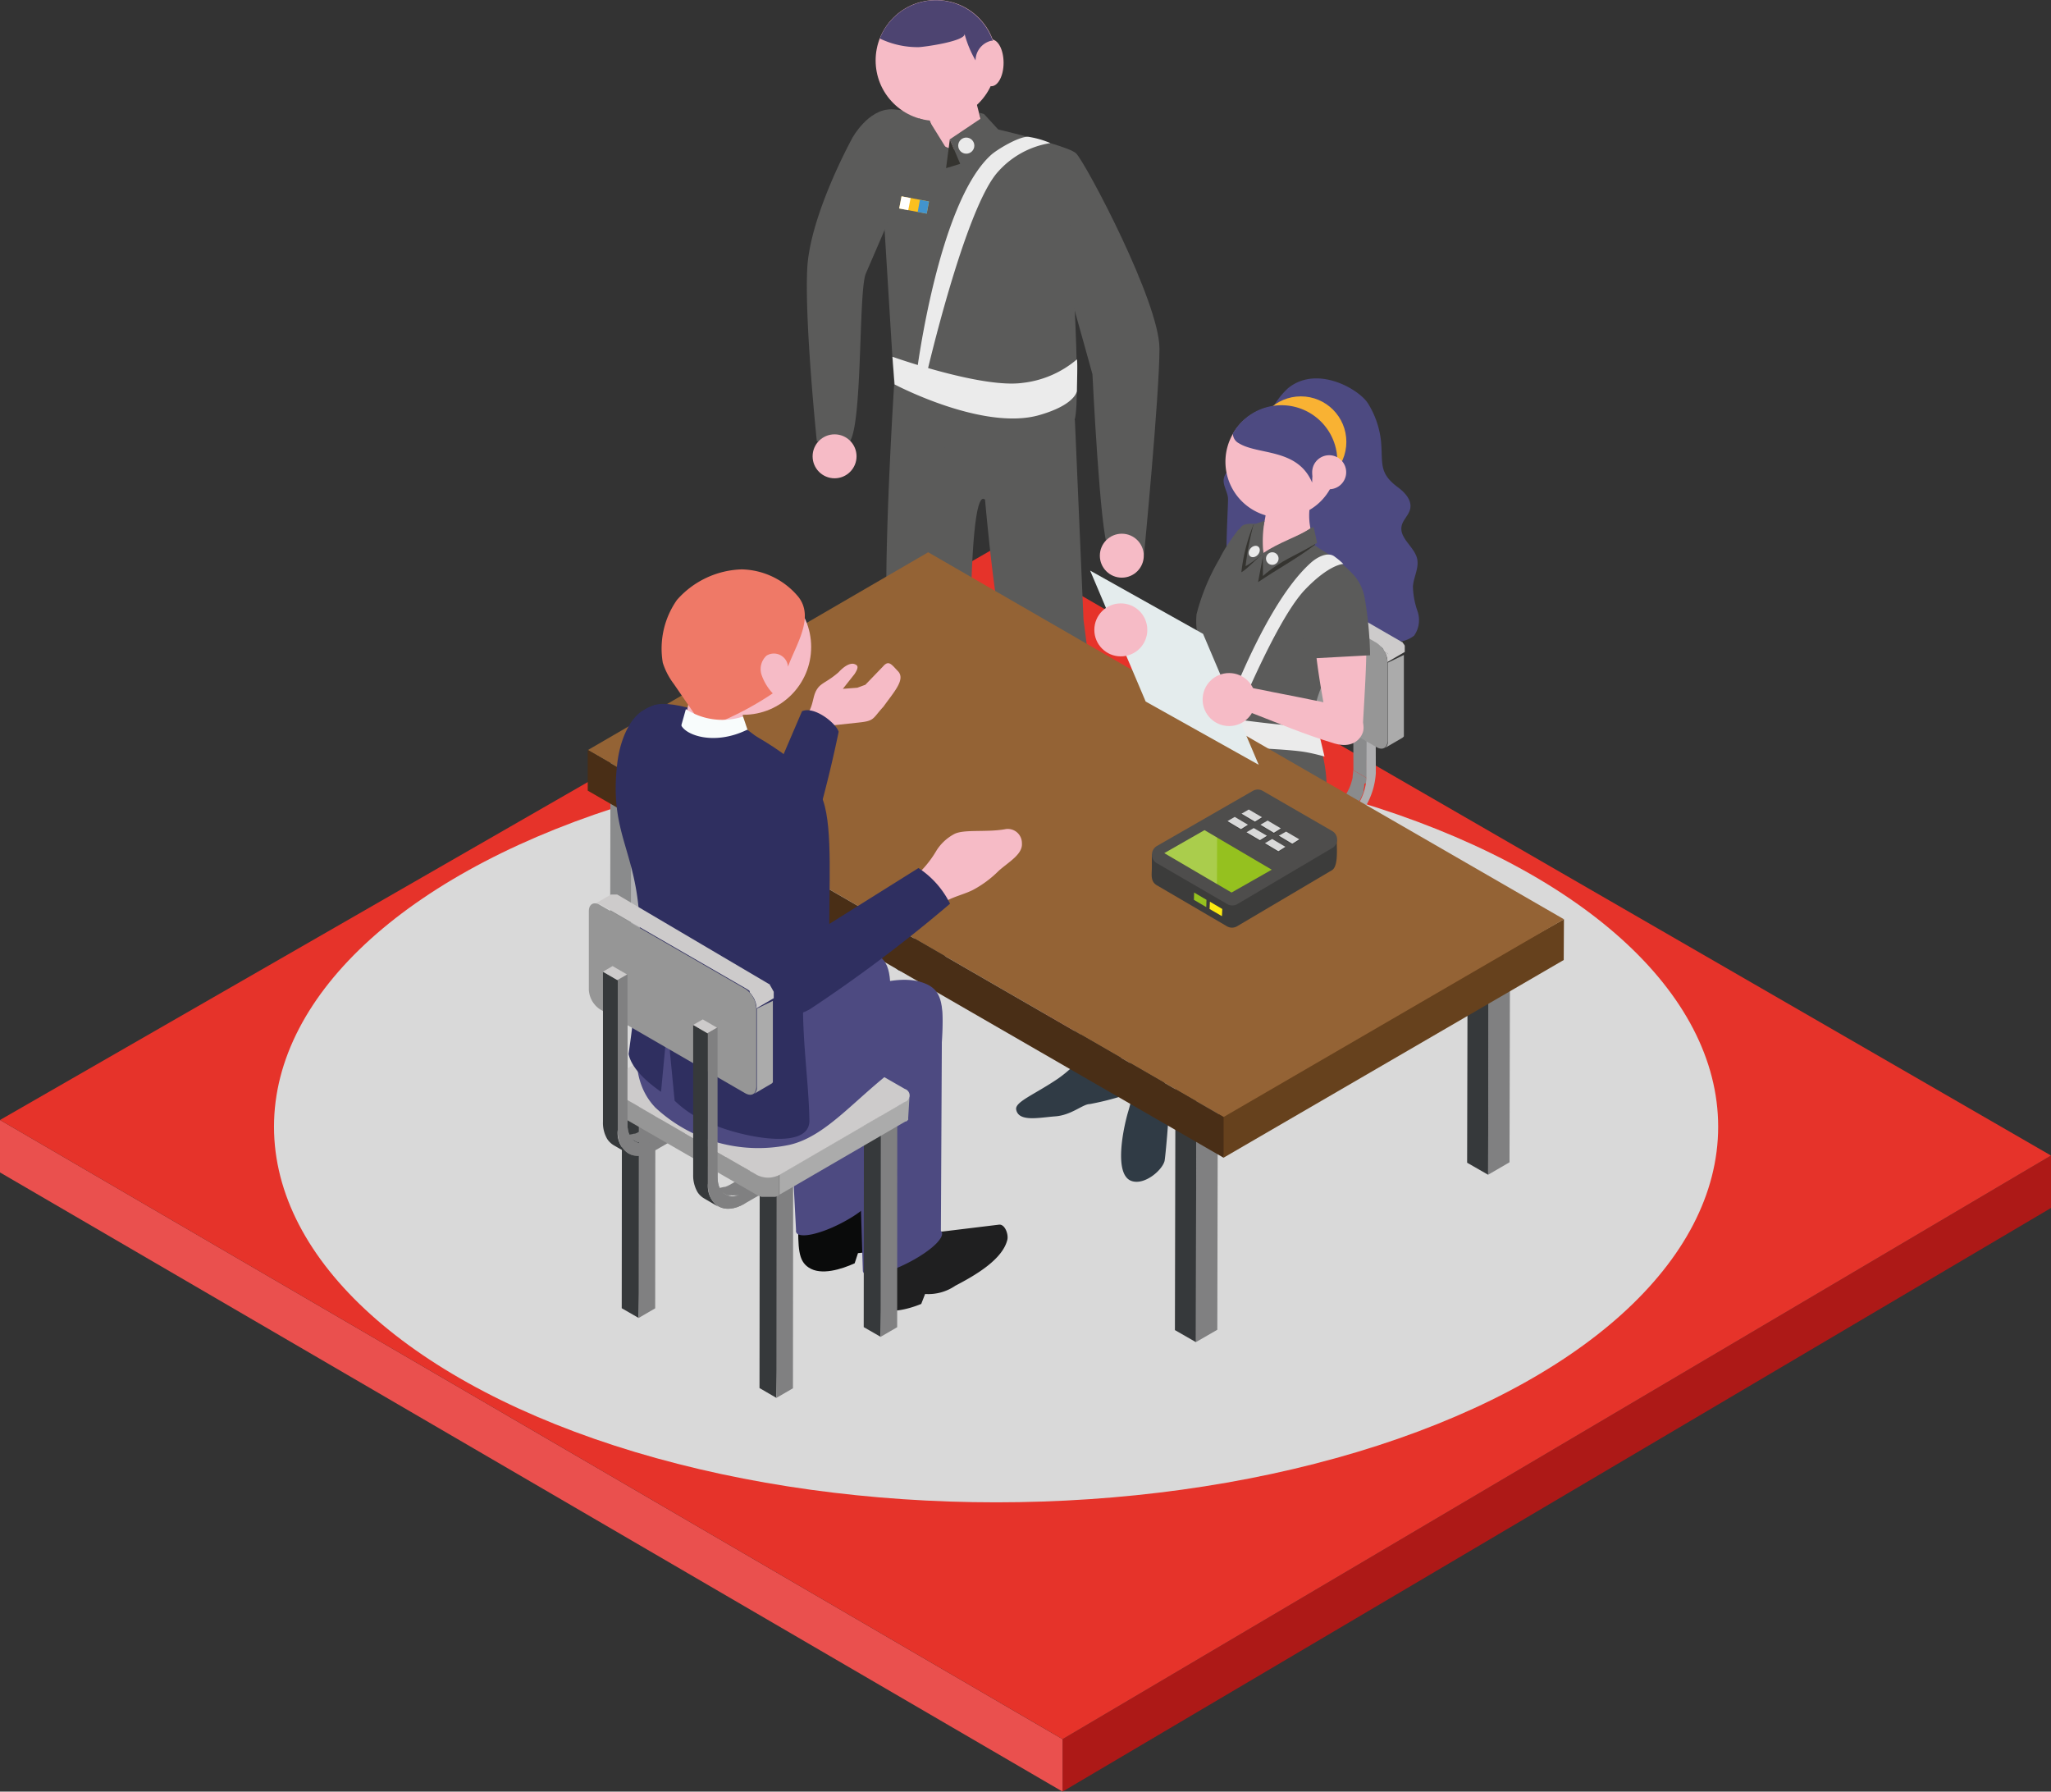<svg xmlns="http://www.w3.org/2000/svg" viewBox="0 0 185.79 162.27"><rect x="0" y="0" width="185.79" height="162.27" fill="#333333" stroke="none"/><defs><style>.cls-1{isolation:isolate;}.cls-2{fill:#ad1917;}.cls-3{fill:#ea504e;}.cls-4{fill:#e6332a;}.cls-48,.cls-5{fill:#d9d9d9;}.cls-5{mix-blend-mode:multiply;}.cls-16,.cls-6{fill:#5b5b5a;}.cls-27,.cls-7{fill:#f6bbc6;}.cls-8{fill:#303b45;}.cls-9{fill:#4d4471;}.cls-10,.cls-30{fill:#353430;}.cls-11{fill:#eaeaea;}.cls-12,.cls-13,.cls-14{fill:none;stroke-miterlimit:10;stroke-width:1.12px;}.cls-12{stroke:#fbc01f;}.cls-13{stroke:#4294ce;}.cls-14{stroke:#fff;}.cls-15{fill:#ebebeb;}.cls-16,.cls-18,.cls-19,.cls-20,.cls-21,.cls-22,.cls-23,.cls-24,.cls-25,.cls-26,.cls-27,.cls-28,.cls-30,.cls-31,.cls-32,.cls-33,.cls-34,.cls-35,.cls-36,.cls-37,.cls-38,.cls-39,.cls-41,.cls-42{fill-rule:evenodd;}.cls-17,.cls-36{fill:#4d4a81;}.cls-18{fill:#6a6766;}.cls-19{fill:#353230;}.cls-20{fill:#8a8b8c;}.cls-21{fill:#afafb1;}.cls-22{fill:#377d84;}.cls-23{fill:#48abb4;}.cls-24{fill:#ababab;}.cls-25{fill:#969696;}.cls-26{fill:#cdcbcb;}.cls-28{fill:#1f3446;}.cls-29{fill:#f9b233;}.cls-31{fill:#808081;}.cls-32{fill:#36393b;}.cls-33{fill:#66411d;}.cls-34{fill:#946335;}.cls-35{fill:#492e16;}.cls-37{fill:#0a0b0b;}.cls-38{fill:#1f1f20;}.cls-39{fill:#2f2f60;}.cls-40{fill:#ef7967;}.cls-41{fill:#f8fcfc;}.cls-42{fill:#e4eced;}.cls-43{fill:#3c3c3b;}.cls-44{fill:#4e4d4c;}.cls-45{fill:#95c11f;}.cls-46{opacity:0.2;}.cls-47{fill:#fff;}.cls-49{fill:#fcea10;}</style></defs><title>G11_12</title><g class="cls-1"><g id="Livello_1" data-name="Livello 1"><polygon class="cls-2" points="185.79 104.66 185.79 109.41 96.25 162.27 96.25 157.52 185.79 104.66"/><polygon class="cls-3" points="96.25 157.52 96.25 162.27 0 106.19 0 101.44 96.25 157.52"/><polygon class="cls-4" points="96.1 157.43 0 101.44 90.31 49.53 185.79 104.66 96.25 157.52 96.1 157.43"/><ellipse class="cls-5" cx="90.23" cy="102.05" rx="65.41" ry="34.02"/></g><g id="Livello_3" data-name="Livello 3"><path class="cls-6" d="M87.2,38.92s-.79,12.19-.7,19.78c.1,7,4.41,20.75,4.41,20.75l1,.12-.08,5a2.75,2.75,0,0,0,2.33,1.16c.53,0,1.25-5.7,1.25-5.7l.87,0L94.13,61s0-12.07,1.18-11.84c.26.06-.59.15.37,0,3.31-.63,8-3.53,7.86-7-.24-4.44-3.74-4.67-3.74-4.67s-6.06-.47-6.76-.23S87.2,38.92,87.2,38.92Z" transform="translate(-6.21 -3.98)"/><path class="cls-6" d="M95,43.82s1.19,17.4,2.82,20.43c1.1,2,3.86,15.83,3.86,15.83h.81l.37,2.46s3.69,1.87,3,0a19.13,19.13,0,0,1-.16-3l1.11-.66-2.45-18.77-.78-18.06-5.14-6.3Z" transform="translate(-6.21 -3.98)"/><path class="cls-6" d="M83.44,16.44s1.4-2.56,3.5-2.56,15.83,3,16.76,4,7.54,13.47,7.54,17.67-1.4,18.67-1.4,18.67-2.57.46-3.27-.7-1.4-15.64-1.4-15.64S101.44,24.33,101.44,25,83.44,16.44,83.44,16.44Z" transform="translate(-6.21 -3.98)"/><path class="cls-6" d="M87.44,16.4l13.69,3.8,1.94,3.43s1.17,16.33.47,18.43-8.4,3-11.2,2.57S87.2,38.8,87.2,38.8L85.77,15.51Z" transform="translate(-6.21 -3.98)"/><path class="cls-6" d="M83.44,16.44s-3.88,7-4.11,11.93.87,15.56.87,15.56a3,3,0,0,0,2.8.23c1.4-.7.94-13.76,1.64-15.4l5.13-11.9S88.1,13.64,83.44,16.44Z" transform="translate(-6.21 -3.98)"/><circle class="cls-7" cx="91" cy="9.45" r="5.47" transform="translate(13.76 63.14) rotate(-45)"/><path class="cls-7" d="M89.19,11.13l1.87,5.63h0a3.5,3.5,0,0,0,3.92.41l.59-.32L94,10.73Z" transform="translate(-6.21 -3.98)"/><path class="cls-8" d="M93.71,80c-.71-.11-.94-.22-1.75-.37-.08,2.85-.08,5-.08,5,.19,1.91.79,1.74,2.37,1.25.51-.16.72-2.52,1.21-5.79A11.24,11.24,0,0,1,93.71,80Z" transform="translate(-6.21 -3.98)"/><path class="cls-8" d="M95.4,88.33c.08-1-.69-2-.61-3a.89.89,0,0,0-.05-.46,1.08,1.08,0,0,1-.75.25A8.08,8.08,0,0,1,91.85,85c0,1.09-1.67,2.79-2.41,3.58a10.45,10.45,0,0,0-2,2.52.66.66,0,0,0-.06.56.67.67,0,0,0,.64.27A6.4,6.4,0,0,0,91,91.06,47.58,47.58,0,0,0,95.4,88.33Z" transform="translate(-6.21 -3.98)"/><path class="cls-7" d="M97.12,9.67c0,1.17-.5,2.12-1.11,2.12s-1.12-.95-1.12-2.12.5-2.12,1.12-2.12S97.12,8.5,97.12,9.67Z" transform="translate(-6.21 -3.98)"/><path class="cls-9" d="M91,4a5.48,5.48,0,0,0-5.09,3.47,7.91,7.91,0,0,0,3.5.78c.43,0,4.34-.54,4.17-1.22a9.73,9.73,0,0,0,1,2.42A1.85,1.85,0,0,1,96,7.67l.14,0A5.47,5.47,0,0,0,91,4Z" transform="translate(-6.21 -3.98)"/><circle class="cls-7" cx="101.62" cy="50.33" r="1.99"/><circle class="cls-7" cx="75.6" cy="41.33" r="1.99"/><polygon class="cls-6" points="86.04 12.62 86.85 14.58 89.5 14.95 90.92 12.27 89.14 10.33 88.74 10.22 88.84 10.74 86.04 12.62"/><polygon class="cls-10" points="85.7 15.23 86.98 14.84 86.04 12.62 85.7 15.23"/><polygon class="cls-6" points="85.89 13.71 83.24 13.39 83.24 10.72 84.26 11.08 85.89 13.71"/><circle class="cls-11" cx="87.53" cy="13.19" r="0.73"/><line class="cls-12" x1="84.05" y1="18.8" x2="81.56" y2="18.33"/><line class="cls-13" x1="84.05" y1="18.8" x2="83.23" y2="18.65"/><line class="cls-14" x1="82.38" y1="18.49" x2="81.56" y2="18.33"/><path class="cls-15" d="M87.05,36.29l.2,2.51s8.06,4.27,13.16,2.76c3-.87,3.35-2,3.35-2.19,0-.53.08-2.57,0-2.84a9.16,9.16,0,0,1-4.93,2.13C95.11,39.17,87.05,36.29,87.05,36.29Z" transform="translate(-6.21 -3.98)"/><path class="cls-15" d="M90.12,38l-.87-.25S91.2,22.31,96,18c.57-.51,2.74-1.81,3.48-1.61a8.27,8.27,0,0,1,1.88.55,8,8,0,0,0-4.72,2.57C93.63,22.76,90.12,38,90.12,38Z" transform="translate(-6.21 -3.98)"/><path class="cls-8" d="M104.32,79.7c-.56,0-1.25.54-1.89.51.47,2.81.87,4.93.87,4.93.5,1.85,1.43,1,2.53.27.35-.23.07-2.57-.17-5.86A6.37,6.37,0,0,1,104.32,79.7Z" transform="translate(-6.21 -3.98)"/><path class="cls-8" d="M102.26,89.63c-.42.78,1.13,2.6,1.95,2.92a1.86,1.86,0,0,0,1.08-.26,7,7,0,0,0,2.28-2c.27-.48.11-.92,0-1.47a18.52,18.52,0,0,0-1.15-2.78,18.67,18.67,0,0,1-.62-2.81H103S103.48,87.35,102.26,89.63Z" transform="translate(-6.21 -3.98)"/><path class="cls-16" d="M125,52.07c-1.59.94-3.06,1.34-4.6,2.37l0,2.05c1.7-1.48,3-1.83,4.91-3Z" transform="translate(-6.21 -3.98)"/><path class="cls-16" d="M120.53,51.5a10.8,10.8,0,0,0-.1,3c-.54.33-1.06.82-1.62,1.11a26.68,26.68,0,0,1,.72-3.77Z" transform="translate(-6.21 -3.98)"/><path class="cls-17" d="M117.05,47.5c0,.61.43,1.15.4,1.76,0,1.11-.53,8.89.45,8.79s.86,1.19,1.73,1.65c.69.37,1.13,1.12,1.82,1.49a2.63,2.63,0,0,0,2.29,0c.06.06.1.14.16.2a2.86,2.86,0,0,0,2.71,1c.76-.21,1.35-.84,2.11-1.05a5.1,5.1,0,0,1,2.84.51,2.61,2.61,0,0,0,2.75-.3,2.46,2.46,0,0,0,.31-2.2,7.28,7.28,0,0,1-.42-2.25c.06-.85.57-1.68.38-2.52-.25-1.08-1.61-1.84-1.41-2.93.11-.6.67-1,.79-1.62.14-.76-.48-1.44-1.1-1.9-1.79-1.32-1.37-2.17-1.55-4.18a8.08,8.08,0,0,0-1.18-3.43c-.8-1.28-4.6-3.51-7.23-1.39A6.66,6.66,0,0,0,121,42.17c-.62,1.92-.39,2.84-2.44,3.73C117.84,46.21,117.08,46.73,117.05,47.5Z" transform="translate(-6.21 -3.98)"/><polygon class="cls-18" points="108.32 68.82 108.59 74.6 108.3 82.64 106.77 81.76 106.79 67.93 108.32 68.82"/><polygon class="cls-19" points="108.32 68.82 109.81 67.95 109.8 81.77 108.3 82.64 108.32 68.82"/><polygon class="cls-20" points="120.8 76.05 121.07 81.84 120.78 97.27 119.25 96.39 119.27 75.17 120.8 76.05"/><polygon class="cls-21" points="120.8 76.05 122.29 75.18 122.28 96.4 120.78 97.27 120.8 76.05"/><polygon class="cls-20" points="98.88 74.34 99.15 80.12 98.86 95.56 97.33 94.68 97.35 73.46 98.88 74.34"/><polygon class="cls-21" points="98.88 74.34 100.38 73.47 100.36 94.69 98.86 95.56 98.88 74.34"/><polygon class="cls-20" points="111.36 81.57 111.63 87.36 111.34 102.8 109.81 101.91 109.83 80.69 111.36 81.57"/><polygon class="cls-21" points="111.36 81.57 112.86 80.7 112.84 101.92 111.34 102.8 111.36 81.57"/><polygon class="cls-22" points="109.82 82.08 108.6 81.38 108.6 80.44 109.82 81.15 109.82 82.08"/><path class="cls-20" d="M130,74.88a3.25,3.25,0,0,0,0-.44l-1.21-.7a3,3,0,0,1-.05.51s0,.06,0,.08c0,.17-.07.33-.11.5,0,0,0,0,0,0a3.93,3.93,0,0,1-.2.54h0a5.12,5.12,0,0,1-.27.52v0a5.72,5.72,0,0,1-.32.48l0,0c-.11.14-.22.28-.33.4l-.08.08a3.57,3.57,0,0,1-.28.27l-.13.11a4.15,4.15,0,0,1-.43.3l1.22.7a2.42,2.42,0,0,0,.42-.29l.14-.12.19-.17.09-.09.07-.08.09-.09.18-.23.06-.08s0,0,0,0a.35.35,0,0,0,0-.08,1.37,1.37,0,0,0,.13-.2,1.22,1.22,0,0,0,.12-.19h0v0l.09-.16.1-.19a1.42,1.42,0,0,1,.08-.18h0l.08-.2.08-.21,0-.11s0,0,0,0l0-.08.06-.25,0-.16s0-.05,0-.08S130,74.91,130,74.88Z" transform="translate(-6.21 -3.98)"/><polygon class="cls-20" points="123.81 70.47 122.6 69.76 122.56 57.09 123.78 57.8 123.81 70.47"/><polygon class="cls-23" points="123.78 57.8 122.56 57.09 123.38 56.62 124.59 57.33 123.78 57.8"/><polygon class="cls-23" points="120.34 73.66 108.6 80.44 109.82 81.15 121.56 74.37 120.34 73.66"/><path class="cls-21" d="M130.8,61.3l-.81.48,0,12.66a4.94,4.94,0,0,1-2.25,3.9L116,85.13v.93l11.74-6.78A6.77,6.77,0,0,0,130.84,74Z" transform="translate(-6.21 -3.98)"/><path class="cls-20" d="M119.5,69.32a3.37,3.37,0,0,0,0-.44l-1.21-.71a3.15,3.15,0,0,1,0,.52.25.25,0,0,1,0,.08,4.31,4.31,0,0,1-.11.49l0,0a5.62,5.62,0,0,1-.19.53h0a5.28,5.28,0,0,1-.27.53h0c-.1.17-.21.33-.32.49l0,0-.33.4-.08.08a3.45,3.45,0,0,1-.28.26l-.13.12a3,3,0,0,1-.43.29l1.22.71a3.13,3.13,0,0,0,.42-.29l.14-.12.19-.17.09-.1a.6.6,0,0,0,.08-.08l.08-.09.18-.22s0-.06.07-.08l0,0,.06-.07.13-.2.11-.19v0h0l.09-.16c0-.07.07-.13.1-.2s.05-.11.08-.17h0l.08-.21.08-.21,0-.11v0l0-.08.06-.26,0-.15s0-.06,0-.09A.17.17,0,0,0,119.5,69.32Z" transform="translate(-6.21 -3.98)"/><polygon class="cls-20" points="113.33 64.9 112.11 64.19 112.07 51.52 113.29 52.23 113.33 64.9"/><polygon class="cls-23" points="113.29 52.23 112.07 51.52 112.89 51.05 114.11 51.76 113.29 52.23"/><polygon class="cls-23" points="109.86 68.09 98.11 74.88 99.33 75.58 111.07 68.8 109.86 68.09"/><path class="cls-21" d="M120.31,55.74l-.81.47,0,12.67a4.94,4.94,0,0,1-2.25,3.9l-11.74,6.78v.94l11.74-6.78a6.75,6.75,0,0,0,3.07-5.31Z" transform="translate(-6.21 -3.98)"/><path class="cls-24" d="M129.61,79.39a.4.4,0,0,1,0,.15v0a.83.83,0,0,1-.07.13l0,0a.6.6,0,0,1-.11.12l-.1.08-.09.06L117.8,86.6v1.82l11.39-6.62h0l.08-.05.1-.07h0a.39.39,0,0,0,.08-.1l0,0,0,0s0,0,0,0a.36.36,0,0,0,0-.09h0v0a.43.43,0,0,0,0,0,.22.22,0,0,0,0-.08h0Z" transform="translate(-6.21 -3.98)"/><path class="cls-25" d="M117.36,86.77h-.07a2.05,2.05,0,0,1-.49.06h0a2.33,2.33,0,0,1-.53-.06h0a1.76,1.76,0,0,1-.47-.18L102.56,79a.71.71,0,0,1-.43-.59V80.2a.73.73,0,0,0,.42.6l13.21,7.62a1.24,1.24,0,0,0,.2.1l.18.06.09,0h.06l.14,0,.14,0h.22s0,0,.07,0H117l.19,0,.08,0,.07,0,.12,0a1.55,1.55,0,0,0,.32-.14V86.6A1.92,1.92,0,0,1,117.36,86.77Z" transform="translate(-6.21 -3.98)"/><path class="cls-26" d="M129.18,78.8a.62.62,0,0,1,0,1.18L117.8,86.6a2.29,2.29,0,0,1-2,0L102.56,79a.62.62,0,0,1,0-1.18l11.39-6.62a2.29,2.29,0,0,1,2,0Z" transform="translate(-6.21 -3.98)"/><path class="cls-24" d="M131.92,64l0,7.09a1.5,1.5,0,0,1,0,.22h0a.64.64,0,0,1-.06.18h0s0,.06-.06.09a.41.41,0,0,1-.16.16l1.58-.92a.56.56,0,0,0,.16-.15s0,0,0,0l0-.07h0a.08.08,0,0,0,0,0s0,0,0,0,0,0,0-.06v0h0v0a.07.07,0,0,0,0,0v-.14h0l0-7.1Z" transform="translate(-6.21 -3.98)"/><path class="cls-26" d="M131.3,62.52h0l.17.21h0c.05.08.1.15.14.23h0l.12.24h0a1.52,1.52,0,0,1,.09.25h0a1,1,0,0,1,.06.25h0a1.06,1.06,0,0,1,0,.25l1.58-.92V63a.43.43,0,0,0,0-.05v-.1h0a.43.43,0,0,1,0,0,.43.43,0,0,1,0,0v-.05s0,0,0-.06a.06.06,0,0,0,0,0h0s0,0,0,0l0-.06,0,0a.17.17,0,0,0,0-.05v0h0l0-.05,0,0,0-.06,0-.06v0h0l-.07-.12-.07-.09h0l-.05-.06,0,0,0-.05,0,0h0l0,0,0,0,0,0,0,0,0,0h0l0,0s0,0,0,0l-.05,0,0,0h0l-13.2-7.62,0,0,0,0,0,0,0,0h-.42l-.07,0-.08,0-1.58.92a.47.47,0,0,1,.15-.06h.18l.19,0h0l.2.1,13.2,7.62.21.14h0A1.54,1.54,0,0,1,131.3,62.52Z" transform="translate(-6.21 -3.98)"/><path class="cls-25" d="M130.9,62.2l-13.2-7.62c-.56-.33-1-.06-1,.58l0,7.1a2.28,2.28,0,0,0,1,1.77l13.2,7.62c.56.32,1,.06,1-.59l0-7.09A2.25,2.25,0,0,0,130.9,62.2Z" transform="translate(-6.21 -3.98)"/><path class="cls-16" d="M125.59,53.58c2.83,1.63,4.38,3.39,3.46,3.92s-4-.35-6.79-2-4.39-3.39-3.47-3.93S122.75,51.94,125.59,53.58Z" transform="translate(-6.21 -3.98)"/><path class="cls-27" d="M125.59,47.22c-.23.87-1.25,2.8-.54,5.14L119.84,55l.43-2.18a9.86,9.86,0,0,0,.63-4.75Z" transform="translate(-6.21 -3.98)"/><path class="cls-16" d="M125.08,51.72c.16.48-.1,1.1.1,1.48.5.94,1.6,1.42,2.53,2.11,2.4,1.8.09,6.3-1.49,9.28A11,11,0,0,0,125,68.7a3.89,3.89,0,0,0,.11,2c4,10.46-8.56,16.86-10.64,9.43-.59-2.11-.26-5.13,1.75-9.68a6.63,6.63,0,0,0,.27-3.52,27.43,27.43,0,0,0-1-3.63,5.9,5.9,0,0,1-.76-3.75c.21-1.49,1.28-3.21,2.18-5A10.16,10.16,0,0,1,118.35,52c.41-.41,1.39-.33,2.19-.53a7.66,7.66,0,0,0,.06,2.69C121.18,53.79,123.84,52.59,125.08,51.72Z" transform="translate(-6.21 -3.98)"/><path class="cls-27" d="M101.77,82.67c-.71,4.76-.59,9.51-1,14.46l2,2.31c1.81-7.33,3.85-11.21,4.13-15.5.17-2.49.31-4.09.47-5.31C107.72,74.36,102.32,79.07,101.77,82.67Z" transform="translate(-6.21 -3.98)"/><path class="cls-27" d="M106.54,80.12c-.31,2.25.14,3.43-.11,5.11-.72,4.76-.59,9.51-1.05,14.45l2,2.32c1.81-7.33,3.85-11.22,4.14-15.5.15-2.26.27-3.79.42-5C113.23,70.89,107,75.38,106.54,80.12Z" transform="translate(-6.21 -3.98)"/><path class="cls-16" d="M126.3,76.29c-.15,2-.73,4.38-2.34,5.68-2.85,2.29-8.32,1.58-12.52,4.72A63.23,63.23,0,0,1,101.17,81c.51-1.24.94-2.48,2.2-3.23,2.16-1.28,10.18-6,12.2-6.22a7.7,7.7,0,0,0,.5-.84l-.06,0c1-2.26,0-5-.56-7.17a6.62,6.62,0,0,1-.85-3.93,19.27,19.27,0,0,1,2.07-5,11.74,11.74,0,0,1,1.88-2.75,2,2,0,0,1,1.32-.32c-.78.74-1.74,3.78-1.84,5.95,2.42-.95,5.65-2.72,6.79-3.91.27-.28.34,0,.53-.19,1.16.89,1.36,1.26,2.36,2a2.41,2.41,0,0,1,.61.67,1.55,1.55,0,0,0-1.94-.34c-1.9.68-2.2,3.64-2.08,6.2.08,1.76.61,3,2.08,3.08-.72,1.72-1.28,3.24-1.12,4.23.34,2,1.34,4,1.08,7.1C126.32,76.26,126.31,76.28,126.3,76.29Z" transform="translate(-6.21 -3.98)"/><path class="cls-28" d="M108.12,82.72c2.8,1.62,4.34,3.37,3.43,3.9s-3.92-.36-6.73-2-4.34-3.36-3.43-3.89S105.31,81.11,108.12,82.72Z" transform="translate(-6.21 -3.98)"/><circle class="cls-29" cx="117.84" cy="40.02" r="4.12"/><path class="cls-7" d="M117.31,44.83a5.06,5.06,0,1,0,5.92-4A5.07,5.07,0,0,0,117.31,44.83Z" transform="translate(-6.21 -3.98)"/><path class="cls-17" d="M118.44,44.13a1,1,0,0,1-.55-.88,5.06,5.06,0,0,1,9.37,3.46,4.42,4.42,0,0,1-.17.65,1.82,1.82,0,0,1-.66-.15c-.47-.22-1.53-.84-1-1.37-.24.26-.33.68-.36,1.85C123.75,44.56,120.19,45.21,118.44,44.13Z" transform="translate(-6.21 -3.98)"/><path class="cls-7" d="M125.1,46.47a1.54,1.54,0,1,0,1.81-1.23A1.54,1.54,0,0,0,125.1,46.47Z" transform="translate(-6.21 -3.98)"/><path class="cls-8" d="M107.41,98.89a9.93,9.93,0,0,1,.75,3c0,1.1-.43,1.4-.43,1.4a25.56,25.56,0,0,1-2.81.69c-.62,0-1.64,1-3.11,1.11s-3.34.54-3.55-.62c-.12-.7,1.68-1.36,3.81-2.81a11.49,11.49,0,0,0,2.44-2.33Z" transform="translate(-6.21 -3.98)"/><path class="cls-8" d="M106.82,94.08l.58,5.27s.08,1-1.21,1a1.68,1.68,0,0,1-1.68-1.06s-.53-2.15-1.26-5.24Z" transform="translate(-6.21 -3.98)"/><path class="cls-8" d="M111,96c.32,3,.65,5.3.65,5.3s0,.92-1.28,1a1.48,1.48,0,0,1-1.52-1.21s-.69-2-1.42-5.1Z" transform="translate(-6.21 -3.98)"/><path class="cls-8" d="M111.6,101.1s-.11,1.05-1,1a3,3,0,0,1-1.74-1s.35.84-.45,3.55c-.45,1.51-1.33,5.71.29,6.29,1.16.42,2.77-.94,3-1.8.08-.35.41-4.13.36-4.49C111.81,103.38,111.6,101.1,111.6,101.1Z" transform="translate(-6.21 -3.98)"/><path class="cls-30" d="M124.82,52.29c-1.59.94-2.62.81-4.16,1.84l-.49,2.58c1.77-1.21,3.41-2.06,5.18-3.4Z" transform="translate(-6.21 -3.98)"/><path class="cls-30" d="M120.37,51.72a15.33,15.33,0,0,0,.29,2.41c-.54.33-1.45,1.39-2,1.68a15.9,15.9,0,0,1,1.11-4.34Z" transform="translate(-6.21 -3.98)"/><path class="cls-16" d="M125.21,51.72c-1.59.94-3.06,1.34-4.6,2.37l0,2.06c1.7-1.49,3-1.84,4.91-3Z" transform="translate(-6.21 -3.98)"/><path class="cls-16" d="M120.76,51.15a10.8,10.8,0,0,0-.1,3c-.54.33-1.06.82-1.62,1.11a26.68,26.68,0,0,1,.72-3.77Z" transform="translate(-6.21 -3.98)"/><circle class="cls-11" cx="115.25" cy="50.59" r="0.57"/><ellipse class="cls-11" cx="119.83" cy="53.93" rx="0.57" ry="0.44" transform="translate(-6.4 103.46) rotate(-48.26)"/><path class="cls-15" d="M116.89,72.27,116,72s4.14-12.81,9-17.09c.57-.5,1.55-1,2.14-.49a6.69,6.69,0,0,1,.76.64s-1.26,0-3.51,2.36C121.35,60.65,116.89,72.27,116.89,72.27Z" transform="translate(-6.21 -3.98)"/><path class="cls-15" d="M126.19,72.5s-1-.29-1.9-.43c-2.24-.34-8.85-.49-8.85-.49l.75-2.73s5.91.88,7.93.88a6,6,0,0,0,1.38-.13Z" transform="translate(-6.21 -3.98)"/><polygon class="cls-21" points="57.2 70.11 59.14 68.98 59.09 90.87 57.15 92 57.2 70.11"/><polygon class="cls-20" points="57.2 70.11 57.15 92 55.26 90.9 55.3 69.02 57.2 70.11"/><polygon class="cls-31" points="134.85 84.51 136.79 83.39 136.74 105.27 134.8 106.4 134.85 84.51"/><polygon class="cls-32" points="134.85 84.51 134.8 106.4 132.9 105.31 132.95 83.42 134.85 84.51"/><polygon class="cls-31" points="108.37 97.56 110.32 96.43 110.27 120.44 108.33 121.56 108.37 97.56"/><polygon class="cls-32" points="108.37 97.56 108.33 121.56 106.43 120.47 106.48 96.47 108.37 97.56"/><polygon class="cls-33" points="110.42 100.82 141.67 83.26 141.65 86.95 110.83 104.86 110.42 100.82"/><path class="cls-34" d="M147.88,87.24l-30.83,17.91L59.47,71.91,90.29,54Z" transform="translate(-6.21 -3.98)"/><path class="cls-35" d="M117.05,105.15v3.69L59.45,75.59l0-3.68h0Z" transform="translate(-6.21 -3.98)"/><path class="cls-36" d="M73,104.88c3.48-.8,6.15-4.48,10.21-7.37l3.58-1.83c.24-3.71,0-4.91-1.75-5.5-3.24-1.11-8.78,1.8-13,3.87Z" transform="translate(-6.21 -3.98)"/><path class="cls-37" d="M81.1,112.6l-2.59,2c0,2.39,0,3.56.95,4.18,1.12.76,3,.15,4.17-.38l.3-.92c1.11-.15.86.18,2-.48,2-1.11,4.94-2.83,5.33-4.81.1-.51-.29-1.42-.8-1.33l-5.79,1Z" transform="translate(-6.21 -3.98)"/><path class="cls-36" d="M77.37,97.17l.95,18.24h0a.32.32,0,0,0,.17.35c.62.36,2.64-.23,4.52-1.32a10.36,10.36,0,0,0,1.85-1.33l.69-.47,1-20.08Z" transform="translate(-6.21 -3.98)"/><path class="cls-38" d="M87.38,116.2l-2.68,1.87c-.07,2.39-.12,3.56.78,4.22,1.09.8,3,.27,4.18-.21l.35-.9a4.32,4.32,0,0,0,2.74-.75c1.93-1,4.28-2.41,4.71-4.16.12-.51-.23-1.43-.75-1.37l-5.68.69Z" transform="translate(-6.21 -3.98)"/><path class="cls-36" d="M83.56,96.16c.12,1.65.21,3.29.26,4.94l.55,18h0a.35.35,0,0,0,.18.25c.61.36,2.63-.24,4.52-1.32s2.82-2.16,2.37-2.57l.1-19.64C91.64,91.72,83.63,92.57,83.56,96.16Z" transform="translate(-6.21 -3.98)"/><polygon class="cls-21" points="67.51 78.82 69.45 77.69 69.4 103.8 67.46 104.93 67.51 78.82"/><polygon class="cls-20" points="67.51 78.82 67.46 104.93 65.57 103.84 65.62 77.72 67.51 78.82"/><polygon class="cls-32" points="57.87 98.15 58.14 103.94 57.85 119.37 56.32 118.49 56.34 97.27 57.87 98.15"/><polygon class="cls-31" points="57.87 98.15 59.37 97.28 59.35 118.5 57.85 119.37 57.87 98.15"/><polygon class="cls-32" points="70.35 105.39 70.62 111.17 70.33 126.61 68.8 125.72 68.82 104.5 70.35 105.39"/><polygon class="cls-31" points="70.35 105.39 71.85 104.52 71.83 125.74 70.33 126.61 70.35 105.39"/><path class="cls-31" d="M84.94,104l-12.6,7.28a3,3,0,0,1-.45.2l-.08,0-.4.09h0a1.25,1.25,0,0,1-.39,0h0a1,1,0,0,1-.35-.14h0l1.3.76h0l.12.06.13,0,.08,0h.2a.43.43,0,0,0,.16,0h.18l.21,0,.1,0,.08,0,.11,0a2.15,2.15,0,0,0,.34-.17l12.59-7.27Z" transform="translate(-6.21 -3.98)"/><path class="cls-31" d="M86.24,104.76,73.65,112c-1.34.78-2.43.15-2.44-1.38l0-13.59-.88.51,0,13.58c0,2.1,1.49,2.94,3.31,1.89l12.6-7.27Z" transform="translate(-6.21 -3.98)"/><path class="cls-31" d="M76.77,99.18l-12.6,7.27a2.49,2.49,0,0,1-.44.21l-.09,0a2,2,0,0,1-.4.08h0a1.64,1.64,0,0,1-.39,0h0a1.05,1.05,0,0,1-.35-.13h0l1.3.76h0l.12.06.13,0,.08,0h.05l.15,0h.34l.22,0,.09,0,.08,0,.11,0a3.59,3.59,0,0,0,.34-.17l12.59-7.27Z" transform="translate(-6.21 -3.98)"/><path class="cls-31" d="M78.07,99.94l-12.59,7.27c-1.34.77-2.43.15-2.43-1.39l0-13.58-.88.51,0,13.58c0,2.09,1.49,2.94,3.31,1.89l12.6-7.28Z" transform="translate(-6.21 -3.98)"/><polygon class="cls-18" points="67.31 92.63 67.58 98.41 67.29 106.45 65.76 105.57 65.78 91.75 67.31 92.63"/><polygon class="cls-19" points="67.31 92.63 68.81 91.76 68.79 105.58 67.29 106.45 67.31 92.63"/><polygon class="cls-32" points="79.79 99.86 80.06 105.65 79.77 121.08 78.24 120.2 78.26 98.98 79.79 99.86"/><polygon class="cls-31" points="79.79 99.86 81.28 98.99 81.27 120.21 79.77 121.08 79.79 99.86"/><path class="cls-24" d="M88.6,103.2a.77.77,0,0,1,0,.15v0a.42.42,0,0,1-.07.13v0l-.12.12-.1.08-.09.06-11.39,6.62v1.82l11.39-6.62h0l.07,0,.1-.07h0l.09-.1v0l0,0,0,0a.36.36,0,0,0,0-.09h0v0s0,0,0,0,0-.05,0-.08h0Z" transform="translate(-6.21 -3.98)"/><path class="cls-25" d="M76.35,110.58l-.07,0a2.63,2.63,0,0,1-.49.05h0a2.33,2.33,0,0,1-.53-.06h0a1.76,1.76,0,0,1-.47-.18l-13.2-7.63a.7.7,0,0,1-.43-.59V104a.73.73,0,0,0,.42.6l13.21,7.62a1,1,0,0,0,.21.1l.17.06.09,0h.06l.14,0,.14,0h.22a.22.22,0,0,0,.08,0H76l.18,0,.08,0,.07,0,.12,0a1.55,1.55,0,0,0,.32-.14v-1.82A1.92,1.92,0,0,1,76.35,110.58Z" transform="translate(-6.21 -3.98)"/><path class="cls-26" d="M88.18,102.61a.62.62,0,0,1,0,1.18l-11.39,6.62a2.26,2.26,0,0,1-2,0l-13.2-7.63a.62.62,0,0,1,0-1.18L72.93,95a2.29,2.29,0,0,1,2,0Z" transform="translate(-6.21 -3.98)"/><path class="cls-36" d="M66.49,95.07,64.24,96.3c-.8,3.65-.34,6.25,1.34,8a13.69,13.69,0,0,0,12.15,3.37c3.49-.8,6.16-4.49,10.21-7.37l3.58-1.84c.24-3.7,0-4.9-1.75-5.49-3.24-1.11-8.78,1.79-13,3.87Z" transform="translate(-6.21 -3.98)"/><path class="cls-27" d="M80.3,66.29c.35-.47.92-.59,1.87-1.42.65-.7,1.15-.85,1.45-.74s.41.27,0,.9l-1.06,1.34,1.31-.1L84.6,66l1.61-1.67c.49-.57.75-.19,1.3.4.79.74-.29,1.88-1.27,3.25-1,1.09-.79,1.29-2.22,1.44l-2.22.24L81,71l-2.36-1.61a8,8,0,0,0,.93-1.11C79.94,67.47,79.85,66.89,80.3,66.29Z" transform="translate(-6.21 -3.98)"/><path class="cls-39" d="M74.48,78.62,78.86,68.4c1.09-.5,3.07,1.06,3.32,1.86a116.57,116.57,0,0,1-4,14.5c-.65,1.59-1.42,1.67-3,1.13C72.36,84.89,73.44,81.37,74.48,78.62Z" transform="translate(-6.21 -3.98)"/><path class="cls-39" d="M74.94,70.81c4,2.34,6.27,4.86,5,5.62s-5.66-.51-9.72-2.85-6.27-4.85-5-5.62S70.88,68.47,74.94,70.81Z" transform="translate(-6.21 -3.98)"/><path class="cls-27" d="M68.36,62.71c.52,4.41.59,3.49-.47,7.94l5.73,2.68c-.49-6.25.19-6.87,1.94-12.83Z" transform="translate(-6.21 -3.98)"/><circle class="cls-7" cx="67.34" cy="58.6" r="6.14"/><path class="cls-40" d="M77.59,64.36a1.28,1.28,0,0,0-1.94-1,1.65,1.65,0,0,0-.44,1.78,4.7,4.7,0,0,0,1,1.64A28.86,28.86,0,0,1,70,69.93l-2.75-4a6.38,6.38,0,0,1-1-1.92,7.67,7.67,0,0,1,1.28-5.69,8.13,8.13,0,0,1,5.87-2.77,6.85,6.85,0,0,1,5.14,2.5C80,59.92,78.31,62.38,77.59,64.36Z" transform="translate(-6.21 -3.98)"/><path class="cls-41" d="M68.34,68.21a6.09,6.09,0,0,0,5.18.67L74,70.3c-1.41,2-6.2,1.83-6.09-.56Z" transform="translate(-6.21 -3.98)"/><path class="cls-39" d="M67.88,69.58c-1.06-.49-1.32-1.79-2.34-1.73a3.14,3.14,0,0,0-1,.43c-1.21.65-2.12,2.58-2.39,4.65-.93,7.24,2.34,8.24,2,17.11-.07,1.65-.54,6.31-1,9.4.27,1.29,1.57,2.47,2.94,3.43l.57-6.05.66,6.85a9.42,9.42,0,0,0,3.33,2.09c2.4,1.11,8.93,2.56,8.88-.3-.07-4-.83-8.12-.5-13,.49-7.13,2.19-13.89,1.55-15.45a8.65,8.65,0,0,0-3-4.14c-1.63-1.13-2.13-1.65-3.68-2.8C70.89,71.55,68.2,70.55,67.88,69.58Z" transform="translate(-6.21 -3.98)"/><path class="cls-27" d="M88.44,83.91A9.61,9.61,0,0,0,91.05,81a4.29,4.29,0,0,1,1.53-1.44c.84-.51,2.9-.17,4.64-.47a1.28,1.28,0,0,1,1.56,1.26c.09,1-1.19,1.69-2.1,2.5a9.83,9.83,0,0,1-2.29,1.71c-.72.38-1.69.6-2.42,1l-1.79,1.31-1.63-2.82.06,0Z" transform="translate(-6.21 -3.98)"/><path class="cls-39" d="M80.41,88.24l9-5.64a8.19,8.19,0,0,1,2.86,3.23A130.32,130.32,0,0,1,79.6,95.37c-1.49.86-2.15.46-3.1-1C74.9,91.93,77.9,89.79,80.41,88.24Z" transform="translate(-6.21 -3.98)"/><path class="cls-39" d="M79,74.14c1.39,1.2,1.49,1.52,1.78,2.38.89,2.59.49,8,.56,12.43-.2,3.66.61,5.87-3,6.16-1.71.23-2.16-.39-2.5-2.06L73.73,82.28C73.2,76,77.17,73.29,79,74.14Z" transform="translate(-6.21 -3.98)"/><path class="cls-24" d="M74.77,95.33l0,7.09a1.5,1.5,0,0,1,0,.22h0l-.06.18h0a.7.7,0,0,1-.06.09.61.61,0,0,1-.16.16l1.57-.92a.39.39,0,0,0,.16-.15s0,0,0,0a.25.25,0,0,0,0-.07h0l0,0s0,0,0-.06,0,0,0,0v0h0v0a.11.11,0,0,1,0,0v-.14h0l0-7.1Z" transform="translate(-6.21 -3.98)"/><path class="cls-26" d="M74.14,93.88h0l.17.21h0l.15.23h0a1.34,1.34,0,0,1,.12.24h0l.09.25h0l.06.25h0a2.11,2.11,0,0,1,0,.25l1.57-.92v-.24h0v0s0,0,0,0v0s0,0,0-.06v0h0v-.05l0-.06,0-.05,0,0,0,0h0l0,0a.17.17,0,0,0,0,0l0-.06a.21.21,0,0,1,0-.06v0h0L76,93.27l-.06-.09h0l0-.06,0,0,0,0,0,0h0l0,0,0,0a.08.08,0,0,0,0,0,.1.1,0,0,0,0,0l0,0h0l0,0-.05,0a.08.08,0,0,0,0,0l0,0,0,0h0L62.12,85l0,0,0,0a.05.05,0,0,1,0,0l0,0h-.42l-.07,0-.08,0-1.58.92a.34.34,0,0,1,.15-.06h.18l.19,0h0l.21.1,13.2,7.62.2.14h0Z" transform="translate(-6.21 -3.98)"/><path class="cls-25" d="M73.75,93.56l-13.2-7.62c-.57-.33-1-.06-1,.58l0,7.1a2.27,2.27,0,0,0,1,1.77L73.72,103c.57.32,1,.06,1-.59l0-7.09A2.28,2.28,0,0,0,73.75,93.56Z" transform="translate(-6.21 -3.98)"/><path class="cls-32" d="M70.34,111.15l0-13.58L69,96.81l0,13.59a3,3,0,0,0,.4,1.56,1.75,1.75,0,0,0,.57.55l1.3.76A2.32,2.32,0,0,1,70.34,111.15Z" transform="translate(-6.21 -3.98)"/><polygon class="cls-26" points="64.09 93.59 62.79 92.83 63.66 92.33 64.97 93.09 64.09 93.59"/><path class="cls-31" d="M73.65,112c-1.34.78-2.43.15-2.44-1.38l0-13.59-.88.51,0,13.58c0,2.1,1.49,2.94,3.31,1.89Z" transform="translate(-6.21 -3.98)"/><path class="cls-32" d="M62.17,106.33l0-13.58L60.83,92l0,13.58a2.89,2.89,0,0,0,.39,1.57,1.86,1.86,0,0,0,.57.55l1.3.75A2.29,2.29,0,0,1,62.17,106.33Z" transform="translate(-6.21 -3.98)"/><polygon class="cls-26" points="55.92 88.77 54.62 88.01 55.49 87.5 56.8 88.26 55.92 88.77"/><path class="cls-31" d="M65.48,107.21c-1.34.77-2.43.15-2.43-1.39l0-13.58-.88.51,0,13.58c0,2.09,1.49,2.94,3.31,1.89Z" transform="translate(-6.21 -3.98)"/><path class="cls-27" d="M125.76,56.91c-1.34,2.88.23,9.9.8,13.3l2.56.52c0-.17.53-.53.53-.71.17-3.54.63-8.79.06-11.95-.24-1.31-1.09-2.35-2.06-2.32A2.39,2.39,0,0,0,125.76,56.91Z" transform="translate(-6.21 -3.98)"/><polygon class="cls-42" points="108.98 57.41 98.75 51.68 103.78 63.54 114.02 69.27 108.98 57.41"/><circle class="cls-7" cx="111.34" cy="63.36" r="2.4"/><circle class="cls-7" cx="101.53" cy="57.05" r="2.4"/><path class="cls-27" d="M128,68c-2.94-.67-5.47-1.12-8.62-1.76,0,.82-.07,1.32,0,2.23,2.61,1,4.89,2,7.72,2.85,1.51.44,2.3-.27,2.56-1S129.47,68.34,128,68Z" transform="translate(-6.21 -3.98)"/><path class="cls-16" d="M125.59,56.84c-.65,1.38-.7,4.34-.45,6.77l5.18-.28a34,34,0,0,0-.49-5.2c-.24-1.34-1.17-2.66-2.17-2.63A2.81,2.81,0,0,0,125.59,56.84Z" transform="translate(-6.21 -3.98)"/><path class="cls-43" d="M110.55,82.61V81.38c.27-.16,9.75-3.92,10-3.76l6.75,2.46c0,.8.15,2.37-.44,2.72l-8.6,5.08a.9.9,0,0,1-.9,0L111,84.16C110.4,83.81,110.55,83.17,110.55,82.61Z" transform="translate(-6.21 -3.98)"/><path class="cls-44" d="M111,80.61l8.7-5a.89.89,0,0,1,.89,0l6.3,3.64a.89.89,0,0,1,0,1.54l-8.6,5.08a.9.9,0,0,1-.9,0L111,82.16A.9.9,0,0,1,111,80.61Z" transform="translate(-6.21 -3.98)"/><polygon class="cls-45" points="105.47 77.27 109.11 75.19 115.2 78.77 111.56 80.84 105.47 77.27"/><g class="cls-46"><polygon class="cls-47" points="105.47 77.27 109.11 75.19 110.25 75.86 110.24 80.07 105.47 77.27"/></g><polygon class="cls-43" points="112.41 75.17 111.19 74.45 111.19 74.37 111.85 74.07 113.05 74.7 113.05 74.77 112.41 75.17"/><polygon class="cls-48" points="112.41 75.1 111.19 74.37 111.85 73.99 113.05 74.7 112.41 75.1"/><polygon class="cls-43" points="114.13 76.18 112.91 75.45 112.91 75.38 113.57 75.07 114.77 75.7 114.77 75.78 114.13 76.18"/><polygon class="cls-48" points="114.13 76.1 112.91 75.38 113.57 75 114.77 75.7 114.13 76.1"/><polygon class="cls-43" points="115.8 77.17 114.58 76.44 114.58 76.37 115.24 76.07 116.44 76.7 116.44 76.77 115.8 77.17"/><polygon class="cls-48" points="115.8 77.1 114.58 76.37 115.24 75.99 116.44 76.7 115.8 77.1"/><polygon class="cls-43" points="113.68 74.5 112.46 73.77 112.46 73.7 113.12 73.39 114.32 74.02 114.32 74.1 113.68 74.5"/><polygon class="cls-48" points="113.68 74.42 112.46 73.7 113.12 73.32 114.32 74.02 113.68 74.42"/><polygon class="cls-43" points="115.39 75.51 114.17 74.78 114.17 74.7 114.83 74.4 116.03 75.03 116.03 75.11 115.39 75.51"/><polygon class="cls-48" points="115.39 75.43 114.17 74.7 114.83 74.32 116.03 75.03 115.39 75.43"/><polygon class="cls-43" points="117.06 76.5 115.84 75.77 115.84 75.69 116.5 75.39 117.7 76.02 117.7 76.1 117.06 76.5"/><polygon class="cls-48" points="117.06 76.42 115.84 75.69 116.5 75.32 117.7 76.02 117.06 76.42"/><polygon class="cls-45" points="108.15 81.5 109.27 82.16 109.29 81.5 108.17 80.84 108.15 81.5"/><polygon class="cls-49" points="109.57 82.33 110.69 82.98 110.72 82.33 109.6 81.67 109.57 82.33"/></g></g></svg>